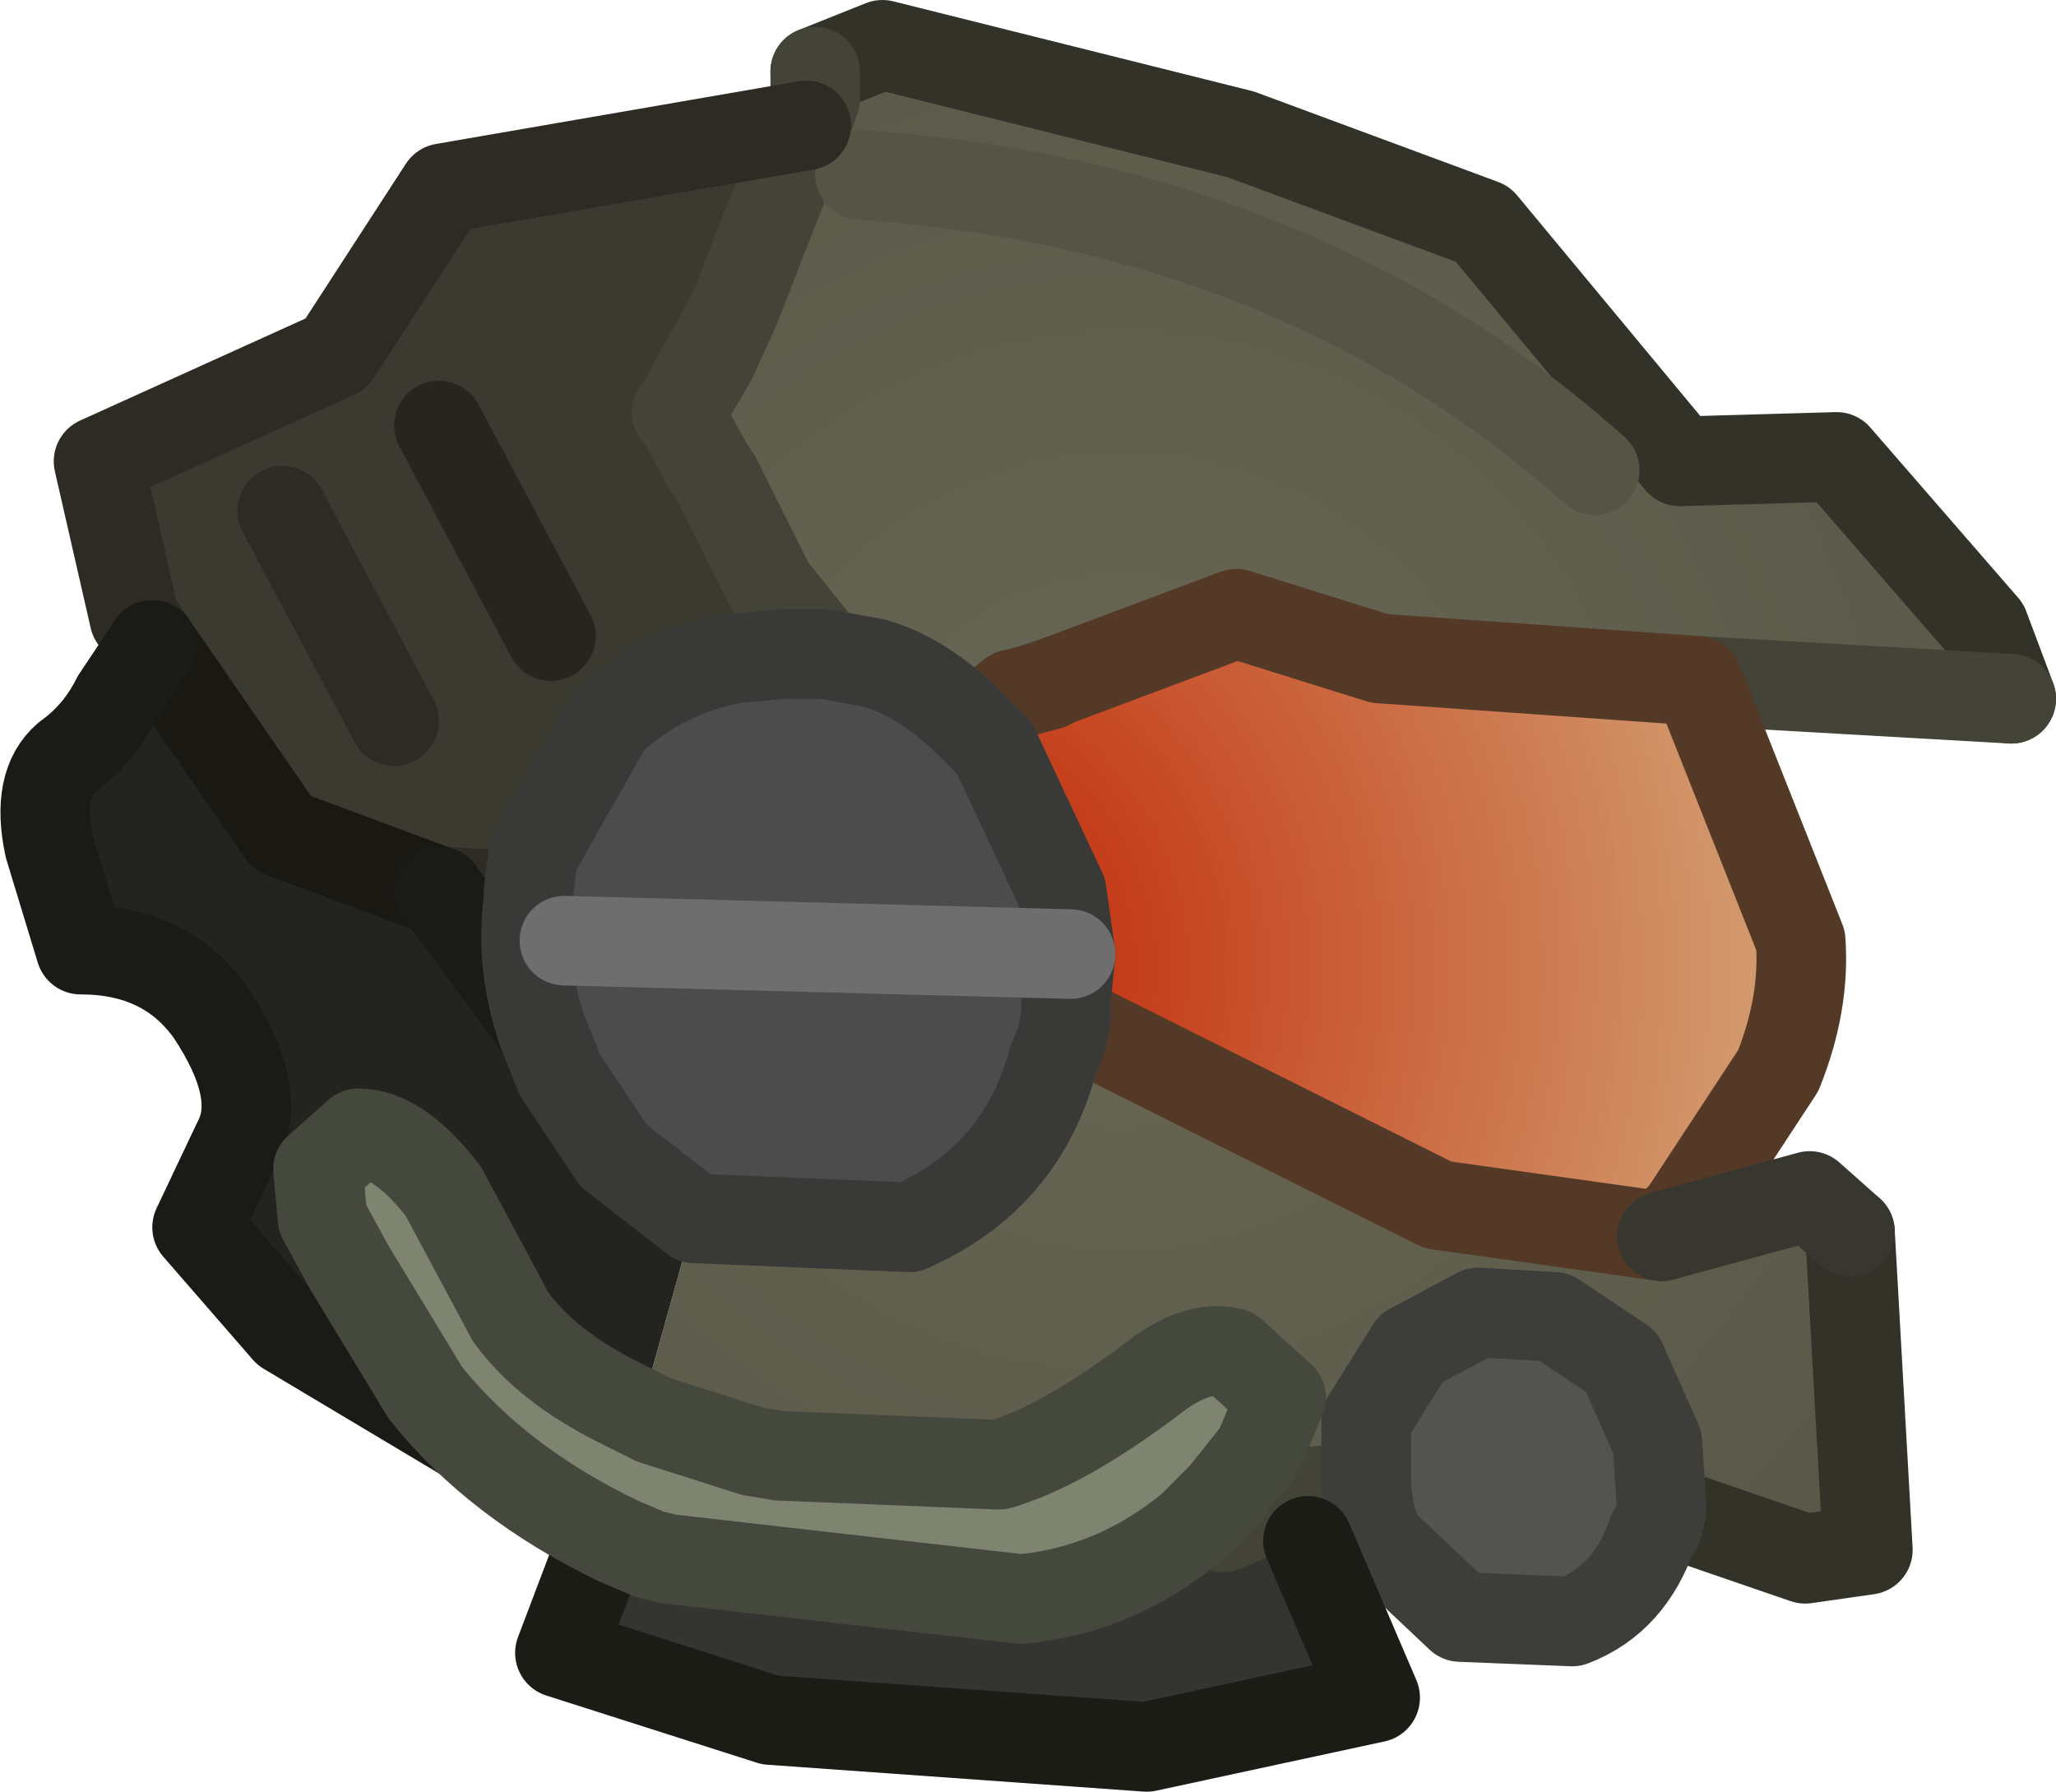 <?xml version="1.0" encoding="UTF-8" standalone="no"?>
<svg xmlns:xlink="http://www.w3.org/1999/xlink" height="20.0px" width="22.95px" xmlns="http://www.w3.org/2000/svg">
  <g transform="matrix(1.0, 0.0, 0.0, 1.0, 8.15, 17.4)">
    <path d="M0.05 -13.95 L0.85 -16.0 0.95 -16.3 0.95 -16.6 1.7 -16.9 5.7 -15.9 8.4 -14.9 10.6 -12.25 12.35 -12.3 14.0 -10.4 14.3 -9.6 10.8 -9.8 7.25 -10.05 5.65 -10.55 3.65 -9.8 3.35 -9.7 3.15 -9.65 2.7 -9.3 Q2.15 -9.85 1.6 -10.0 L1.05 -10.1 0.45 -10.85 -0.15 -12.05 -0.25 -12.2 -0.55 -12.75 -0.6 -12.8 -0.55 -12.8 -0.2 -13.4 0.05 -13.95 M10.4 -3.6 L12.05 -4.05 12.5 -3.65 12.7 -0.1 12.0 0.0 10.4 -0.55 10.35 -1.3 9.95 -2.2 9.2 -2.7 8.35 -2.75 7.6 -2.35 7.1 -1.55 7.1 -0.8 6.45 -0.75 5.5 -0.35 1.6 -0.1 -1.35 -0.4 -0.4 -3.8 2.0 -3.7 Q3.25 -4.25 3.6 -5.55 L3.7 -5.8 4.0 -5.9 5.1 -5.35 5.3 -5.25 7.9 -3.95 10.4 -3.6 M9.65 -12.15 Q6.35 -15.1 1.45 -15.45 6.35 -15.1 9.65 -12.15" fill="url(#gradient0)" fill-rule="evenodd" stroke="none"/>
    <path d="M0.85 -16.0 L0.05 -13.95 -0.55 -12.85 -0.55 -12.8 -0.6 -12.8 -0.55 -12.75 -0.25 -12.2 -0.15 -12.05 0.45 -10.85 1.05 -10.1 0.6 -10.1 0.05 -10.05 Q-0.75 -9.9 -1.35 -9.35 L-2.2 -7.85 -2.25 -7.45 -2.3 -7.4 -3.25 -7.45 -5.0 -8.1 -6.45 -10.2 -6.65 -10.5 -7.05 -12.25 -4.4 -13.45 -3.2 -15.3 0.85 -16.0 M-3.75 -9.35 L-5.0 -11.7 -3.75 -9.35 M-2.0 -10.3 L-3.25 -12.65 -2.0 -10.3" fill="#3b3a30" fill-rule="evenodd" stroke="none"/>
    <path d="M10.8 -9.8 L11.95 -6.9 Q12.0 -6.2 11.7 -5.45 L10.65 -3.85 10.4 -3.6 7.9 -3.95 5.3 -5.25 5.1 -5.35 4.0 -5.9 3.75 -6.05 3.75 -6.25 3.8 -6.75 3.7 -7.45 2.95 -9.05 2.7 -9.3 3.15 -9.65 3.2 -9.65 3.55 -9.75 3.65 -9.8 5.65 -10.55 7.25 -10.05 10.8 -9.8" fill="url(#gradient1)" fill-rule="evenodd" stroke="none"/>
    <path d="M3.55 -9.75 L3.35 -9.7 3.65 -9.8 3.55 -9.75" fill="url(#gradient2)" fill-rule="evenodd" stroke="none"/>
    <path d="M3.35 -9.7 L3.2 -9.65 3.15 -9.65 3.35 -9.7 M3.75 -6.05 L4.0 -5.9 3.7 -5.8 3.75 -6.05" fill="#605e4d" fill-rule="evenodd" stroke="none"/>
    <path d="M7.15 -0.45 L6.95 -0.45 6.45 -0.2 7.2 1.55 4.65 2.1 0.45 1.8 -1.9 1.05 -1.35 -0.4 1.6 -0.1 5.5 -0.35 6.45 -0.75 7.1 -0.8 7.15 -0.45" fill="#343430" fill-rule="evenodd" stroke="none"/>
    <path d="M10.4 -0.55 L10.35 -0.35 10.3 -0.3 Q10.05 0.45 9.4 0.7 L8.15 0.65 7.25 -0.2 7.15 -0.45 7.1 -0.8 7.1 -1.55 7.6 -2.35 8.35 -2.75 9.2 -2.7 9.95 -2.2 10.35 -1.3 10.4 -0.55" fill="#535450" fill-rule="evenodd" stroke="none"/>
    <path d="M-6.45 -10.2 L-5.0 -8.1 -3.25 -7.45 -2.3 -7.4 -2.25 -7.35 Q-2.35 -6.65 -2.1 -5.9 L-1.9 -5.4 -1.3 -4.5 -0.4 -3.8 -1.35 -0.4 -4.95 -2.55 -5.95 -3.7 -5.5 -4.65 Q-5.2 -5.2 -5.8 -6.1 -6.3 -6.8 -7.25 -6.8 L-7.6 -7.95 Q-7.75 -8.65 -7.4 -8.95 -7.05 -9.2 -6.85 -9.6 L-6.45 -10.2 M-3.25 -7.45 L-2.1 -5.9 -3.25 -7.45" fill="#23241f" fill-rule="evenodd" stroke="none"/>
    <path d="M0.95 -16.6 L1.7 -16.9 5.7 -15.9 8.4 -14.9 10.6 -12.25 12.35 -12.3 14.0 -10.4 14.3 -9.6 M12.5 -3.65 L12.7 -0.1 12.0 0.0 10.4 -0.55" fill="none" stroke="#333229" stroke-linecap="round" stroke-linejoin="round" stroke-width="1.0"/>
    <path d="M0.05 -13.95 L0.85 -16.0 0.95 -16.3 0.95 -16.6 M1.05 -10.1 L0.45 -10.85 -0.15 -12.05 -0.25 -12.2 -0.55 -12.75 -0.6 -12.8 -0.55 -12.8 -0.2 -13.4 -0.55 -12.85 0.05 -13.95 -0.2 -13.4 M14.3 -9.6 L10.8 -9.8 M3.35 -9.7 L3.65 -9.8 M3.15 -9.65 L3.35 -9.7 M3.7 -5.8 L4.0 -5.9 M5.5 -0.35 L6.45 -0.75 7.1 -0.8" fill="none" stroke="#444337" stroke-linecap="round" stroke-linejoin="round" stroke-width="1.0"/>
    <path d="M10.8 -9.8 L11.95 -6.9 Q12.0 -6.2 11.7 -5.45 L10.65 -3.85 10.4 -3.6 7.9 -3.95 5.3 -5.25 5.1 -5.35 4.0 -5.9 3.75 -6.05 M3.65 -9.8 L5.65 -10.55 7.25 -10.05 10.8 -9.8 M3.55 -9.75 L3.35 -9.7 3.2 -9.65 3.15 -9.65 2.7 -9.3 M3.65 -9.8 L3.55 -9.75" fill="none" stroke="#543927" stroke-linecap="round" stroke-linejoin="round" stroke-width="1.0"/>
    <path d="M10.4 -0.55 L10.35 -0.35 10.3 -0.3 Q10.05 0.45 9.4 0.7 L8.15 0.65 7.25 -0.2 7.15 -0.45 7.1 -0.8 7.1 -1.55 7.6 -2.35 8.35 -2.75 9.2 -2.7 9.95 -2.2 10.35 -1.3 10.4 -0.55" fill="none" stroke="#3d3d39" stroke-linecap="round" stroke-linejoin="round" stroke-width="1.0"/>
    <path d="M10.4 -3.6 L12.05 -4.05 12.5 -3.65" fill="none" stroke="#37362f" stroke-linecap="round" stroke-linejoin="round" stroke-width="1.0"/>
    <path d="M1.45 -15.45 Q6.35 -15.1 9.65 -12.15" fill="none" stroke="#565545" stroke-linecap="round" stroke-linejoin="round" stroke-width="1.0"/>
    <path d="M6.45 -0.2 L7.2 1.55 4.65 2.1 0.45 1.8 -1.9 1.05 -1.35 -0.4" fill="none" stroke="#1c1c17" stroke-linecap="round" stroke-linejoin="round" stroke-width="1.0"/>
    <path d="M0.85 -16.0 L-3.2 -15.3 -4.4 -13.45 -7.05 -12.25 -6.65 -10.5 -6.45 -10.2 M-3.25 -7.45 L-2.3 -7.4 -2.25 -7.45" fill="none" stroke="#2d2b24" stroke-linecap="round" stroke-linejoin="round" stroke-width="1.0"/>
    <path d="M-6.45 -10.2 L-5.0 -8.1 -3.25 -7.45" fill="none" stroke="#191813" stroke-linecap="round" stroke-linejoin="round" stroke-width="1.0"/>
    <path d="M-5.0 -11.7 L-3.75 -9.35" fill="none" stroke="#2d2c24" stroke-linecap="round" stroke-linejoin="round" stroke-width="1.0"/>
    <path d="M-1.35 -0.4 L-4.95 -2.55 -5.95 -3.7 -5.5 -4.65 Q-5.2 -5.2 -5.8 -6.1 -6.3 -6.8 -7.25 -6.8 L-7.6 -7.95 Q-7.75 -8.65 -7.4 -8.95 -7.05 -9.2 -6.85 -9.6 L-6.45 -10.2 M-2.1 -5.9 L-3.25 -7.45" fill="none" stroke="#1a1a17" stroke-linecap="round" stroke-linejoin="round" stroke-width="1.0"/>
    <path d="M-3.25 -12.65 L-2.0 -10.3" fill="none" stroke="#26251f" stroke-linecap="round" stroke-linejoin="round" stroke-width="1.0"/>
    <path d="M3.8 -6.75 L3.75 -6.25 3.75 -6.05 3.7 -5.8 3.6 -5.55 Q3.25 -4.25 2.0 -3.7 L-0.4 -3.8 -1.3 -4.5 -1.9 -5.4 -2.1 -5.9 Q-2.35 -6.65 -2.25 -7.35 L-2.25 -7.45 -2.2 -7.85 -1.35 -9.35 Q-0.75 -9.9 0.05 -10.05 L0.6 -10.1 1.05 -10.1 1.6 -10.0 Q2.15 -9.85 2.7 -9.3 L2.95 -9.05 3.7 -7.45 3.8 -6.75 -1.85 -6.9 3.8 -6.75" fill="#4c4c4c" fill-rule="evenodd" stroke="none"/>
    <path d="M3.8 -6.75 L3.7 -7.45 2.95 -9.05 2.7 -9.3 Q2.15 -9.85 1.6 -10.0 L1.05 -10.1 0.6 -10.1 0.05 -10.05 Q-0.75 -9.9 -1.35 -9.35 L-2.2 -7.85 -2.25 -7.45 -2.25 -7.35 Q-2.35 -6.65 -2.1 -5.9 L-1.9 -5.4 -1.3 -4.5 -0.4 -3.8 2.0 -3.7 Q3.25 -4.25 3.6 -5.55 L3.7 -5.8 3.75 -6.05 3.75 -6.25 3.8 -6.75" fill="none" stroke="#393a38" stroke-linecap="round" stroke-linejoin="round" stroke-width="1.0"/>
    <path d="M3.8 -6.75 L-1.85 -6.9" fill="none" stroke="#6e6e6e" stroke-linecap="round" stroke-linejoin="round" stroke-width="1.0"/>
    <path d="M6.15 -1.8 L5.9 -1.2 5.5 -0.7 5.15 -0.35 Q4.3 0.35 3.25 0.45 L-0.7 0.0 -0.9 -0.05 -1.25 -0.2 Q-2.6 -0.85 -3.4 -1.85 L-4.25 -3.25 -4.55 -3.8 -4.6 -4.35 -4.15 -4.75 Q-3.7 -4.75 -3.2 -4.1 L-2.45 -2.7 Q-2.05 -2.15 -1.25 -1.75 L-0.85 -1.55 0.25 -1.2 0.55 -1.15 3.0 -1.05 Q3.7 -1.25 4.7 -2.0 5.2 -2.4 5.6 -2.3 L6.15 -1.8" fill="#7e8470" fill-rule="evenodd" stroke="none"/>
    <path d="M6.15 -1.8 L5.9 -1.2 5.5 -0.7 5.15 -0.35 Q4.3 0.35 3.25 0.45 L-0.7 0.0 -0.9 -0.05 -1.25 -0.2 Q-2.6 -0.85 -3.4 -1.85 L-4.25 -3.25 -4.55 -3.8 -4.6 -4.35 -4.15 -4.75 Q-3.7 -4.75 -3.2 -4.1 L-2.45 -2.7 Q-2.05 -2.15 -1.25 -1.75 L-0.85 -1.55 0.25 -1.2 0.55 -1.15 3.0 -1.05 Q3.7 -1.25 4.7 -2.0 5.2 -2.4 5.6 -2.3 L6.15 -1.8 Z" fill="none" stroke="#45483d" stroke-linecap="round" stroke-linejoin="round" stroke-width="1.0"/>
  </g>
  <defs>
    <radialGradient cx="0" cy="0" gradientTransform="matrix(0.02, 0.0, 0.0, 0.02, 4.4, -7.9)" gradientUnits="userSpaceOnUse" id="gradient0" r="819.2" spreadMethod="pad">
      <stop offset="0.0" stop-color="#696754"/>
      <stop offset="0.541" stop-color="#5c5a4a"/>
      <stop offset="0.8" stop-color="#565445"/>
      <stop offset="1.0" stop-color="#4f4d3f"/>
    </radialGradient>
    <radialGradient cx="0" cy="0" gradientTransform="matrix(0.013, 0.0, 0.0, 0.013, 1.7, -6.6)" gradientUnits="userSpaceOnUse" id="gradient1" r="819.2" spreadMethod="pad">
      <stop offset="0.157" stop-color="#c3300e"/>
      <stop offset="1.0" stop-color="#d3a476" stop-opacity="0.992"/>
    </radialGradient>
    <linearGradient gradientTransform="matrix(0.007, 0.0, 0.0, 0.008, 7.45, -7.2)" gradientUnits="userSpaceOnUse" id="gradient2" spreadMethod="pad" x1="-819.2" x2="819.2">
      <stop offset="0.0" stop-color="#c3300e"/>
      <stop offset="1.0" stop-color="#d3a476" stop-opacity="0.992"/>
    </linearGradient>
  </defs>
</svg>
